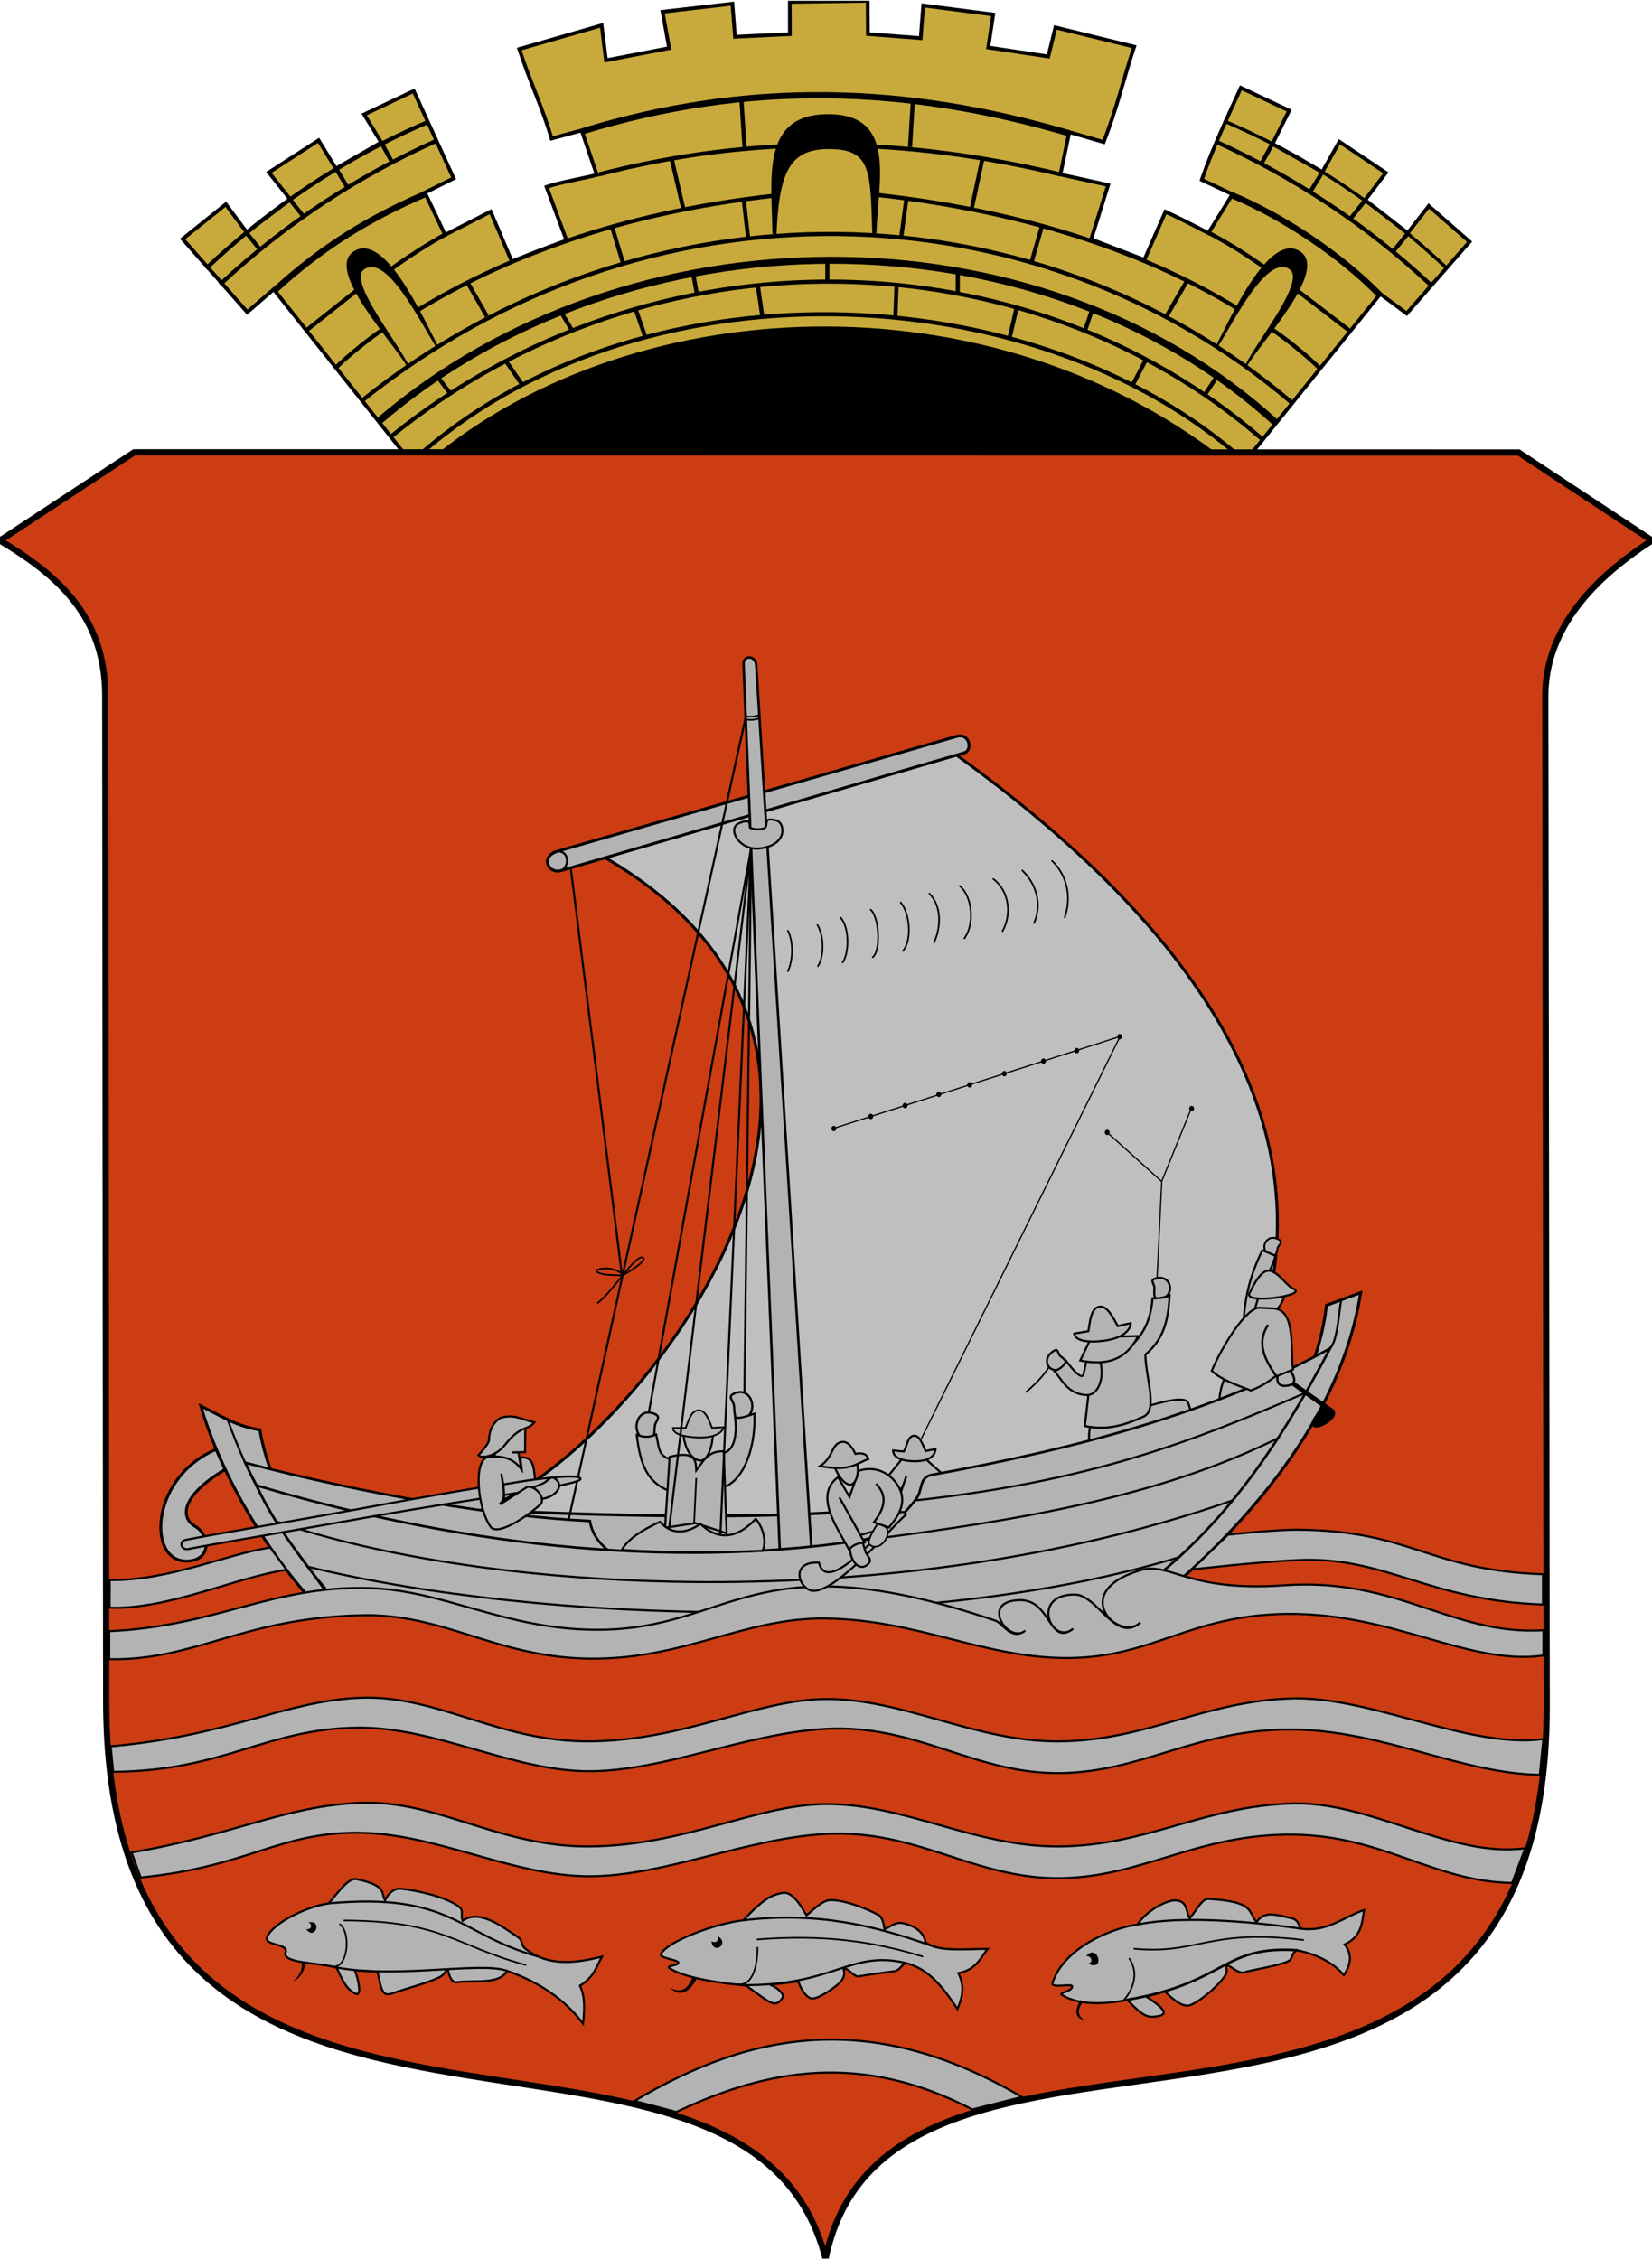 <svg width="400" height="547" viewBox="0 0 400 547" fill="none" xmlns="http://www.w3.org/2000/svg">
<g clip-path="url(#clip0)">
<path d="M107.221 109.356C156.071 70.578 239.948 68.526 293.301 109.26L107.221 109.356Z" fill="black" stroke="black"/>
<path d="M66.267 70.054L59.875 75.594L44.221 57.872L54.673 49.474L59.737 56.269L70.28 48.271L65.104 41.752L77.134 33.983L81.32 40.839L92.302 34.496L88.177 27.715L100.172 22.038L109.834 43.183L102.879 46.634L107.769 56.874L118.791 51.25L123.917 63.326L137.167 58.225L132.342 45.254C135.485 44.179 140.862 43.276 144.5 42.363L140.844 31.574L133.55 33.548C131.391 26.161 128.265 19.667 125.729 11.879L145.67 6.138L146.735 14.607L162.022 11.655L160.424 2.854L177.335 0.9L177.969 8.903L191.252 8.277L191.239 0.461L210.1 0.19L210.144 8.245L222.934 9.237L223.537 1.327L240.487 3.511L239.282 11.497L253.821 13.681L255.554 6.638L274.613 11.308C272.161 18.66 270.56 25.864 267.231 34.398L258.906 31.988L256.758 42.247L268.318 44.804L264.199 57.963L277.088 62.926L282.199 51.265C285.814 52.934 289.36 54.774 292.594 56.455L298.415 47.042L290.987 43.537C293.492 36.225 296.941 28.978 300.449 21.267L312.156 26.783L308.113 34.862L320.179 41.666L324.308 34.322L335.555 41.849L330.541 48.438L340.846 56.447L345.953 49.882L355.827 58.539L340.605 75.914L334.212 71.173L299.481 114.214C240.918 65.713 150.681 70.226 101.372 114.268L66.267 70.054Z" fill="#C8AA3C" stroke="black" stroke-width="0.9"/>
<path d="M99.827 111.711C153.757 62.416 250.354 66.122 301.131 111.466" stroke="black"/>
<path d="M94.5 105.851C158.526 53.856 249.314 57.284 305.66 106.384" stroke="black"/>
<path d="M91.73 102.016C151.833 50.266 251.238 49.681 308.856 102.335" stroke="black" stroke-width="1.7"/>
<path d="M87.483 97.152C156.308 41.715 250.873 44.505 312.808 97.529" stroke="black"/>
<path d="M100.971 75.21C121.82 62.471 150.003 51.531 187.13 47.423" stroke="black"/>
<path d="M187.527 56.622C188.11 41.876 190.702 35.795 200.183 35.604C211.683 35.372 211.199 41.631 211.709 56.471C212.197 43.009 216.525 27.893 200.108 28.146C184.752 28.382 187.366 43.187 187.527 56.622Z" fill="black" stroke="black"/>
<path d="M98.63 88.36C94.987 81.45 83.811 67.838 88.083 64.978C93.799 61.15 101.645 77.222 105.803 83.88C102.457 77.583 93.15 56.493 85.861 61.05C79.044 65.313 95.001 82.252 98.63 88.36V88.36Z" fill="black" stroke="black" stroke-width="0.526"/>
<path d="M299.337 74.517C278.489 61.779 249.667 51.325 212.54 47.216" stroke="black"/>
<path d="M81.289 89.071C83.686 86.6 90.184 81.324 92.795 79.749" stroke="black"/>
<path d="M301.815 88.36C305.458 81.45 316.634 67.838 312.362 64.978C306.646 61.15 298.8 77.222 294.642 83.88C297.988 77.583 307.295 56.493 314.584 61.05C321.401 65.313 305.444 82.252 301.815 88.36Z" fill="black" stroke="black" stroke-width="0.526"/>
<path d="M319.385 89.048C316.988 86.577 310.49 81.301 307.878 79.726" stroke="black"/>
<path d="M144.946 42.253C183.036 32.359 219.577 33.285 256.759 42.233" stroke="black"/>
<path d="M141.046 31.799C180.989 19.541 219.133 20.607 258.774 32.252" stroke="black" stroke-width="1.5"/>
<path d="M292.664 56.387C299.645 60.083 302.963 62.556 306.41 64.906" stroke="black"/>
<path d="M313.79 70.1L326.654 80.002" stroke="black"/>
<path d="M107.996 56.694C104.336 58.599 97.995 62.702 94.667 65.19" stroke="black"/>
<path d="M86.251 70.416L74.349 79.872" stroke="black"/>
<path d="M66.601 70.231C78.312 59.523 89.596 52.757 103.107 46.921" stroke="black" stroke-width="1.5"/>
<path d="M122.414 87.301L126.389 93.083" stroke="black"/>
<path d="M153.852 74.726L156.237 81.591" stroke="black"/>
<path d="M183.483 69.088L184.567 76.532" stroke="black"/>
<path d="M217.09 68.872L216.801 76.822" stroke="black"/>
<path d="M246.143 74.581L244.481 81.664" stroke="black"/>
<path d="M277.437 87.156L274.257 93.227" stroke="black"/>
<path d="M294.782 90.987L291.819 95.468" stroke="black"/>
<path d="M264.356 75.231L262.766 79.929" stroke="black"/>
<path d="M231.906 66.053V71.04" stroke="black"/>
<path d="M200.323 63.307V68.221" stroke="black"/>
<path d="M167.873 66.487L168.74 71.257" stroke="black"/>
<path d="M136.001 75.81L138.53 80.074" stroke="black"/>
<path d="M106.08 91.42L108.899 95.106" stroke="black"/>
<path d="M148.287 55.212L150.817 63.596" stroke="black"/>
<path d="M180.109 48.559L181.121 57.449" stroke="black"/>
<path d="M219.475 48.129L218.246 57.163" stroke="black"/>
<path d="M252.214 54.995L249.829 63.307" stroke="black"/>
<path d="M287.338 68.149L282.496 76.46" stroke="black"/>
<path d="M237.832 38.589L235.302 50.442" stroke="black"/>
<path d="M220.993 25.002L220.342 35.626" stroke="black"/>
<path d="M298.337 47.285C311.132 52.624 325.052 62.181 334.022 71.374" stroke="black" stroke-width="1.5"/>
<path d="M113.436 68.789L117.88 76.586" stroke="black"/>
<path d="M162.667 38.617L165.454 50.595" stroke="black"/>
<path d="M179.542 24.454L180.295 36.056" stroke="black"/>
<path d="M294.276 34.248C312.477 42.497 329.937 53.627 346.332 68.902" stroke="black"/>
<path d="M296.31 29.276C317.472 38.301 334.956 50.515 350.098 64.758" stroke="black" stroke-width="0.8"/>
<path d="M308.137 34.7L305.501 39.521" stroke="black"/>
<path d="M320.191 41.631L317.215 46.527" stroke="black"/>
<path d="M330.549 48.486L326.933 53.044" stroke="black"/>
<path d="M340.945 56.434L337.292 60.954" stroke="black"/>
<path d="M105.314 34.248C87.113 42.497 69.653 53.627 53.258 68.902" stroke="black"/>
<path d="M103.657 29.539C82.494 38.565 65.01 50.779 49.868 65.022" stroke="black"/>
<path d="M92.243 34.361L94.88 39.182" stroke="black"/>
<path d="M81.169 40.501L84.145 45.397" stroke="black"/>
<path d="M69.869 47.883L73.485 52.441" stroke="black"/>
<path d="M59.473 56.132L63.127 60.652" stroke="black"/>
<path d="M0 130.888L32.494 109.527L367.719 109.58L400 130.888C384.019 141.168 374.143 153.592 374.164 168.709L374.507 413.104C374.695 547.602 215.978 469.226 199.894 546.941C180.344 470.812 25.834 546.244 25.709 412.049L25.483 168.569C25.465 149.079 13.864 139.271 0 130.888Z" fill="#CC3D14" stroke="black" stroke-width="1.5"/>
<path d="M103.984 364.03C146.22 358.162 190.223 360.246 233.929 360.995L189.41 389.325L103.984 364.03Z" fill="#B3B3B3"/>
<path d="M48.624 340.469C53.177 342.687 57.307 345.466 62.934 346.251C64.526 356.743 72.181 374.24 84.399 385.206L74.787 386.796C62.145 372.461 52.686 354.555 48.624 340.469Z" fill="#B3B3B3" stroke="black" stroke-width="0.7"/>
<path d="M163.745 511.442C186.119 500.867 208.661 496.971 235.44 510.828L247.44 507.81C211.483 486.781 182.39 491.692 153.65 508.755L163.745 511.442V511.442Z" fill="#B3B3B3" stroke="black" stroke-width="0.5"/>
<path d="M26.807 422.891L27.392 429.069C54.297 428.864 64.434 418.612 86.579 418.377C105.589 418.176 123.989 428.899 142.628 428.924C160.548 428.948 180.682 419.761 199.731 418.679C222.04 417.412 235.872 429.621 256.684 429.376C276.678 429.144 289.989 418.558 313.185 418.829C334.944 419.084 354.075 429.551 372.842 429.786L373.698 421.126C355.883 423.583 332.057 410.809 313.034 411.296C291.583 411.846 277.761 421.521 256.533 421.692C235.915 421.859 218.97 411.254 199.731 411.447C183.154 411.613 165.781 421.48 142.929 421.692C120.707 421.899 106.079 410.389 87.182 411.145C69.018 411.873 55.669 420.343 26.807 422.891V422.891Z" fill="#B3B3B3" stroke="black" stroke-width="0.5"/>
<path d="M31.858 448.59L34.069 454.659C60.07 452.044 67.447 443.75 86.579 443.817C105.59 443.884 123.989 454.339 142.628 454.364C160.548 454.388 180.682 445.2 199.731 444.118C222.04 442.852 235.872 455.061 256.684 454.816C276.678 454.584 289.989 443.998 313.185 444.269C334.944 444.524 347.365 455.738 366.131 455.973L369.3 447.566C351.485 450.023 332.057 436.248 313.034 436.736C291.583 437.285 277.761 446.96 256.533 447.132C235.915 447.298 218.97 436.694 199.731 436.886C183.154 437.052 165.781 446.92 142.929 447.132C120.706 447.338 106.079 435.828 87.182 436.585C69.018 437.312 56.651 444.384 31.858 448.59V448.59Z" fill="#B3B3B3" stroke="black" stroke-width="0.5"/>
<path d="M160.03 473.221C161.384 470.223 173.061 465.802 179.997 465.018C184.981 459.653 186.941 458.866 189.493 458.388C192.056 457.907 194.402 462.354 195.286 463.842C197.129 462.222 199.196 460.246 200.923 460.145C204.422 459.942 210.554 462.516 212.716 463.759C213.761 464.36 213.98 466.146 214.165 467.169C215.37 466.706 216.776 465.442 218.328 465.688C221.099 466.128 223.694 467.781 224.064 470.283C226.768 472.719 233.401 471.962 239.131 471.94C237.35 474.255 236.291 477.015 232.05 477.816C233.688 481.071 232.965 483.82 231.824 486.48C228.502 481.521 225.05 476.742 219.167 475.33C218.124 476.231 217.637 477.208 216.477 477.365C213.993 477.7 211.268 478.005 207.913 478.598C207.002 478.759 205.844 477.226 204.784 476.736C203.438 476.113 205.225 477.384 203.873 479.457C202.875 480.989 198.377 483.924 196.774 483.972C195.489 484.011 194.122 482.178 193.293 479.841L186.456 480.631C188.367 481.31 190.017 483.011 189.467 483.796C187.692 486.33 186.878 485.329 180.672 480.83C175.164 480.319 165.875 479.113 162.151 476.631C161.104 475.934 164.276 476.09 164.252 475.26C164.233 474.62 159.608 474.155 160.03 473.221V473.221Z" fill="#B3B3B3" stroke="black" stroke-width="0.5"/>
<path d="M180.059 465.009C198 462.877 211.964 466.399 225.345 471.112" stroke="black" stroke-width="0.5"/>
<path d="M179.872 480.713C201.812 480.92 205.767 472.335 218.977 475.275" stroke="black" stroke-width="0.5"/>
<path d="M178.559 480.521C182.42 481.032 183.423 475.697 183.407 471.652" stroke="black" stroke-width="0.4" stroke-linecap="round"/>
<path d="M183.406 469.655C199.468 468.404 211.438 470.121 223.359 473.783" stroke="black" stroke-width="0.4" stroke-linecap="round"/>
<path d="M172.247 470.107C173.489 470.675 174.067 469.939 173.711 468.855C176.895 470.526 172.731 473.62 172.247 470.107Z" fill="black"/>
<path d="M59.375 354.222C88.523 361.838 120.22 367.251 142.828 368.326C143.89 374.512 149.377 376.905 154.071 379.978L74.604 374.868C70.04 367.681 68.102 372.72 59.375 354.222Z" fill="#B3B3B3" stroke="black" stroke-width="0.6"/>
<path d="M162.083 481.263C165.311 483.147 166.779 481.097 167.789 478.626L168.788 478.984C166.525 483.269 164.295 483.34 162.083 481.263Z" fill="black"/>
<path d="M254.844 480.174C257.84 471.001 270.608 466.608 275.388 466.072C277.898 462.348 282.645 460.224 284.32 460.204C287.481 460.167 287.031 462.466 288.05 464.571C290.403 461.644 291.097 459.74 292.77 459.848C303.716 460.552 302.13 462.776 304.22 465.462C306.249 462.739 308.456 463.567 312.576 464.489C314.497 464.919 314.273 466.05 315.03 467.044C321.288 467.982 325.51 464.133 330.285 462.524C329.741 465.687 329.791 468.869 325.577 470.886C327.486 473.25 327.089 475.742 325.389 478.306C322.777 475.259 318.948 473.318 314.126 472.279C312.711 472.67 313.114 474.385 311.898 474.94C309.266 476.141 303.909 476.846 301.192 477.629C300.087 477.947 298.799 476.756 297.138 475.782C296.499 476.59 297.616 477.018 296.547 478.559C295.071 480.687 291.395 484.109 288.391 485.499C286.838 486.218 284.673 484.879 282.109 482.299C281.221 482.279 279.933 482.993 277.508 483.459C282.504 486.749 283.227 488.145 279.041 488.382C276.864 488.505 274.849 486.2 272.956 484.295C267.937 485.31 261.343 485.757 257.136 483.09C256.204 482.499 259.598 482.33 259.607 481.05C259.612 480.186 254.374 481.61 254.844 480.174V480.174Z" fill="#B3B3B3" stroke="black" stroke-width="0.5"/>
<path d="M275.405 466.064C282.996 464.421 296.788 464.411 315.2 467.081" stroke="black" stroke-width="0.5"/>
<path d="M272.805 484.295C297.164 480.174 295.794 471.057 314.143 472.275" stroke="black" stroke-width="0.6"/>
<path d="M271.977 484.521C271.977 484.521 276.863 479.521 273.471 474.321" stroke="black" stroke-width="0.4" stroke-linecap="round"/>
<path d="M263.431 475.526C264.848 475.276 264.282 473.526 262.986 473.706C265.74 470.408 267.833 477.571 263.431 475.526Z" fill="black"/>
<path d="M274.657 471.919C290.233 473.34 292.45 466.988 315.568 469.788" stroke="black" stroke-width="0.4" stroke-linecap="round"/>
<path d="M262.852 489.343C260.393 487.991 261.119 486.294 262.292 484.637L261.602 484.345C259.768 487.553 260.667 488.733 262.852 489.343Z" fill="black"/>
<path d="M69.25 472.558C69.25 470.291 63.044 471.39 64.969 468.464C67.154 465.142 74.648 461.621 79.584 460.945C82.189 457.859 84.451 454.679 86.317 455.064C93.894 456.626 92.181 458.508 93.226 460.152C94.016 458.518 95.438 457.221 97.023 457.385C101.228 457.822 107.711 459.31 110.952 461.591C112.506 462.684 111.411 463.752 112.012 465.127C116.06 462.207 121.64 466.601 125.404 469.095C126.673 469.936 126.021 470.937 127.101 471.812C132.931 476.537 139.973 475.214 145.745 473.836C144.383 476.232 143.885 478.735 140.418 480.868C141.725 483.569 141.536 486.769 141.164 490.03C136.755 484.178 130.55 479.972 122.733 477.245C121.099 480.691 114.636 479.444 110.632 480.02C109.166 480.231 108.635 477.854 108.422 476.93C107.86 476.943 107.892 478.1 106.36 478.833C103.318 480.289 98.575 481.466 94.74 482.792C92.474 483.575 92.271 481.422 91.418 477.435C90.074 477.436 88.173 477.222 85.944 477.184C86.972 479.963 87.545 483.47 86.134 482.81C83.967 481.797 83.137 479.985 81.502 476.5C77.385 475.195 67.717 475.544 69.25 472.558V472.558V472.558Z" fill="#B3B3B3" stroke="black" stroke-width="0.5"/>
<path d="M79.491 460.932C109.538 458.209 110.841 468.432 130.27 473.796" stroke="black" stroke-width="0.5"/>
<path d="M80.969 476.353C95.713 479.248 115.786 475.053 122.506 477.166" stroke="black" stroke-width="0.5"/>
<path d="M83.387 465.066C107.428 465.21 109.895 471.109 127.256 475.835" stroke="black" stroke-width="0.4" stroke-linecap="round"/>
<path d="M82.339 466.006C84.996 468.083 84.278 476.719 80.568 476.196" stroke="black" stroke-width="0.4" stroke-linecap="round"/>
<path d="M74.129 467.171C75.592 467.36 75.669 465.935 74.705 465.556C78.135 464.775 76.353 470.071 74.129 467.171Z" fill="black"/>
<path d="M73.058 474.988L73.951 475.334C73.862 476.445 73.209 478.934 70.906 479.838C72.972 478.209 73.258 476.288 73.058 474.988Z" fill="black"/>
<path d="M146.098 207.451C232.63 257.411 149.613 354.687 116.458 365.669C266.415 372.636 238.248 352.235 298.388 345.432C296.451 332.333 351.371 269.422 231.544 182.819L146.098 207.451V207.451Z" fill="#BFBFBF" stroke="black" stroke-width="0.7"/>
<path d="M265.069 352.535C265.069 352.535 292.947 351.831 287.656 339.657C286.2 336.305 263.995 345.534 263.995 345.534C263.368 347.333 263.678 351.695 265.069 352.535V352.535Z" fill="#B3B3B3" stroke="black" stroke-width="0.5"/>
<path d="M135.06 206.122L231.646 178.322C234.771 177.423 235.541 181.708 233.486 182.308L135.878 210.824C132.772 211.731 130.633 207.396 135.06 206.122V206.122Z" fill="#B3B3B3" stroke="black" stroke-width="0.7"/>
<path d="M296.445 333.965C294.689 337.792 294.901 343.339 296.445 346.468L309.815 339.169L296.445 333.965Z" fill="#B3B3B3" stroke="black" stroke-width="0.5"/>
<path d="M329.46 313.032L321.181 316.098C318.588 339.455 300.58 362.896 276.925 382.738L283.67 384.475C315.252 356.86 326.395 332.389 329.46 313.032V313.032Z" fill="#B3B3B3" stroke="black" stroke-width="0.7"/>
<path d="M214.416 358.249L218.608 353.045L223.667 352.9L230.46 358.971C226.349 363.679 222.07 367.713 216.439 366.343L219.475 357.381C217.532 364.076 215.984 360.907 214.416 358.249Z" fill="#B3B3B3" stroke="black" stroke-width="0.5"/>
<path d="M189.026 380.796L180.031 160.844C179.94 158.598 182.95 158.688 183.098 161.048L196.589 377.116L189.026 380.796Z" fill="#B3B3B3" stroke="black" stroke-width="0.6"/>
<path d="M62.113 359.703C101.236 371.381 155.329 381.226 209.095 372.896C212.532 372.363 218.702 367.396 221.999 362.717C223.398 360.731 222.541 357.711 225.661 357.145C260.072 350.904 293.591 342.234 322.075 326.53C309.637 349.856 293.035 377.192 262.002 393.674C260.128 406.232 218.454 390.639 196.18 388.768L143.85 398.58L79.152 385.702C72.302 376.099 66.506 369.439 62.113 359.703V359.703Z" fill="#B3B3B3" stroke="black" stroke-width="0.6"/>
<path d="M52.325 350.995C35.702 358.017 35.531 379.892 46.456 377.906C51.134 377.056 50.699 371.615 47.227 369.606C43.662 367.544 43.67 362.358 54.485 355.849L52.325 350.995V350.995Z" fill="#B3B3B3" stroke="black" stroke-width="0.7"/>
<path d="M127.19 345.585L127.139 351.641L123.919 351.717L125.555 351.717L126.321 356.726C116.184 354.479 122.267 354.136 120.035 352.944C117.881 348.224 124.501 348.07 127.19 345.585H127.19Z" fill="#B3B3B3" stroke="black" stroke-width="0.5"/>
<path d="M320.921 327.169C322.362 326.655 322.895 325.304 323.257 324.002C324.088 321.015 324.31 317.031 324.732 314.974" stroke="black" stroke-width="0.5"/>
<path d="M55.128 343.794C60.227 357.955 67.578 371.694 78.834 384.7" stroke="black" stroke-width="0.5"/>
<path d="M74.642 379.424C131.622 393.292 224.908 395.725 285.817 376.989" stroke="black" stroke-width="0.5"/>
<path d="M298.491 363.318C216.632 391.936 117.026 385.8 66.769 368.402" stroke="black" stroke-width="0.5"/>
<path d="M26.451 395.018C52.449 393.84 66.012 383.869 89.434 384.573C107.604 385.119 122.018 394.494 144.033 394.669C177.467 394.934 181.969 372.46 241.014 392.463C242.817 393.073 244.918 397.431 248.247 394.873C244.273 398.28 236.999 387.671 246.89 387.49C254.605 387.349 253.938 398.87 259.848 394.421C254.707 398.689 249.286 386.15 260.149 386.134C265.857 386.126 270.045 398.182 276.12 392.915C271.068 397.847 258.374 385.528 276.12 380.258C283.38 378.103 287.426 385.57 310.788 383.904C338.605 381.92 351.433 396.098 373.722 394.795L373.71 400.9C355.616 403.433 337.616 390.645 311.829 390.827C287.759 390.997 279.002 401.783 257.437 401.503C237.68 401.246 221.771 392.162 199.73 391.935C180.099 391.733 165.4 402.049 142.326 401.653C119.744 401.261 107.212 390.427 86.728 391.179C58.318 392.01 47.28 402.131 26.445 401.804L26.451 395.018H26.451H26.451Z" fill="#B3B3B3" stroke="black" stroke-width="0.5"/>
<path d="M309.58 348.191C281.416 362.243 247.586 368.114 209.143 372.97" stroke="black" stroke-width="0.5"/>
<path d="M221.413 363.369C264.226 358.667 288.772 349.079 316.173 337.255" stroke="black" stroke-width="0.5"/>
<path d="M115.845 352.382C116.446 353.205 119.972 352.819 122.263 349.899C126.104 345.003 127.581 346.55 129.387 344.461C125.803 343.515 124.372 342.481 121.211 343.337C119.013 344.675 118.407 347.015 118.4 348.703C118.397 349.483 116.836 351.355 115.845 352.382V352.382Z" fill="#B3B3B3" stroke="black" stroke-width="0.5"/>
<path d="M137.717 367.918L180.525 173.817" stroke="black" stroke-width="0.5"/>
<path d="M150.596 308.841L138.228 210.415" stroke="black" stroke-width="0.5"/>
<path d="M223.008 348.546L271.201 250.992L201.802 273.273" stroke="black" stroke-width="0.3"/>
<path d="M267.93 274.091L281.222 286.062" stroke="black" stroke-width="0.3"/>
<path d="M288.474 268.367L281.294 286.049L280.093 310.988" stroke="black" stroke-width="0.3"/>
<path d="M254.745 208.473C258.09 211.686 259.634 216.781 257.812 222.169" stroke="black" stroke-width="0.4" stroke-linecap="round"/>
<path d="M247.526 210.789C250.871 214.001 252.415 218.895 250.372 223.549" stroke="black" stroke-width="0.4" stroke-linecap="round"/>
<path d="M240.519 212.862C244.541 215.895 244.916 221.649 242.751 225.481" stroke="black" stroke-width="0.4" stroke-linecap="round"/>
<path d="M232.384 214.554C235.508 217.105 236.004 223.891 233.508 227.228" stroke="black" stroke-width="0.4" stroke-linecap="round"/>
<path d="M225.057 216.398C228.28 219.786 227.677 225.048 226.149 228.25" stroke="black" stroke-width="0.4" stroke-linecap="round"/>
<path d="M218.074 218.541C220.257 220.988 220.927 227.599 218.634 230.282" stroke="black" stroke-width="0.4" stroke-linecap="round"/>
<path d="M210.818 220.278C212.907 222.146 213.334 230.205 211.319 231.799" stroke="black" stroke-width="0.4" stroke-linecap="round"/>
<path d="M203.561 222.22C205.814 224.877 205.537 231.068 204.018 233.067" stroke="black" stroke-width="0.4" stroke-linecap="round"/>
<path d="M190.785 225.388C192.29 228.499 191.892 232.776 190.785 235.2" stroke="black" stroke-width="0.4" stroke-linecap="round"/>
<path d="M197.936 224.009C199.515 226.678 199.606 231.47 198.058 233.968" stroke="black" stroke-width="0.4" stroke-linecap="round"/>
<path d="M133.936 206.378C138.201 205.05 138.04 210.589 135.469 210.875" stroke="black" stroke-width="0.5"/>
<path d="M185.011 200.574C186.353 199.928 184.327 197.702 188.008 198.698C190.115 199.268 190.811 204.734 183.866 205.464C178.91 205.985 175.995 200.59 178.944 199.356C182.505 197.866 181.122 200.273 181.688 200.493C182.72 200.894 184.205 200.941 185.011 200.574Z" fill="#B3B3B3" stroke="black" stroke-width="0.5"/>
<path d="M45.628 375.113C51.862 373.842 70.357 370.784 90.09 367.245C115.962 362.603 140.86 359.688 140.554 358.104C140.165 356.091 116.032 359.978 89.577 364.915C70.589 368.458 52.208 371.413 44.857 372.925C43.295 373.246 43.814 375.483 45.628 375.113V375.113Z" fill="#B3B3B3" stroke="black" stroke-width="0.5"/>
<path d="M198.298 378.398C190.969 378.058 193.583 385.068 196.862 385.236C202.741 385.538 216.092 369.57 219.169 366.962C219.861 366.377 218.374 365.907 217.944 366.266C214.822 368.871 200.385 387.094 198.298 378.398Z" fill="#B3B3B3" stroke="black" stroke-width="0.5"/>
<path d="M207.315 372.234C208.556 371.611 208.926 373.669 209.45 375.461C209.906 377.017 211.456 377.604 210.122 378.82C207 381.664 203.898 373.951 207.315 372.234Z" fill="#B3B3B3" stroke="black" stroke-width="0.5"/>
<path d="M202.926 357.697L205.686 362.501L207.934 356.164C213.553 354.391 217.435 358.563 218.257 361.683C219.053 364.705 217.346 367.447 215.218 369.884L211.616 368.628C213.67 365.834 215.373 362.626 212.125 359.332C215.364 362.578 213.707 365.895 211.611 368.632L214.98 369.884L208.343 371.699L203.233 362.603L209.33 373.529C207.166 373.696 206.389 374.458 205.534 375.187C202.829 370.051 196.919 362.14 202.926 357.697Z" fill="#B3B3B3" stroke="black" stroke-width="0.5"/>
<path d="M212.453 369.024C211.45 370.636 209.803 373.249 210.551 374.031C212.694 375.935 215.853 372.251 214.722 370.11C214.398 369.603 213.377 369.293 212.453 369.024Z" fill="#B3B3B3" stroke="black" stroke-width="0.404"/>
<path d="M128.371 361.752C127.616 360.586 129.622 359.995 131.346 359.279C132.843 358.656 133.259 357.052 134.612 358.245C137.779 361.039 130.449 364.963 128.371 361.752V361.752Z" fill="#B3B3B3" stroke="black" stroke-width="0.5"/>
<path d="M127.689 360.055C129.77 359.867 131.952 362.52 131.012 364.17C127.701 367.212 120.472 372.062 118.8 369.74C115.621 365.323 114.484 353.26 118.307 352.798C123.408 352.182 125.373 354.622 126.329 355.922L125.992 352.972C129.168 352.616 129.212 355.202 129.563 358.236C126.658 358.647 124.91 358.962 121.898 359.472C121.564 360.788 123.013 363.086 120.976 364.212C122.616 363.011 121.916 360.658 121.375 356.869C122.103 360.551 122.463 362.903 121.089 364.302L127.689 360.055V360.055Z" fill="#B3B3B3" stroke="black" stroke-width="0.5"/>
<path d="M312.273 334.464L322.373 341.52C325.138 343.452 312.809 349.192 320.851 340.69L312.273 334.464V334.464Z" fill="black" stroke="black"/>
<path d="M312.724 335.301C313.977 334.398 313.152 333.23 312.583 332.025C311.933 325.826 305.417 337.592 312.724 335.301Z" fill="#B3B3B3" stroke="black" stroke-width="0.551"/>
<path d="M280.652 314.555C279.208 314.639 279.484 313.21 279.52 311.914C279.551 310.788 278.178 310.007 279.901 309.564C283.934 308.527 284.627 314.325 280.652 314.555Z" fill="#B3B3B3" stroke="black" stroke-width="0.529"/>
<path d="M262.673 345.328C268.494 346.534 272.857 344.843 276.876 343.059C280.431 341.481 277.404 333.614 277.331 328.039C282.229 323.948 282.85 318.914 283.204 313.703C281.883 314.31 280.484 314.412 279.067 314.399C278.498 321.962 274.588 328.062 264.359 330.559L262.673 345.328Z" fill="#B3B3B3" stroke="black" stroke-width="0.511"/>
<path d="M180.236 338.584L181.871 205.407L156.932 342.979" stroke="black" stroke-width="0.5"/>
<path d="M201.7 354.017C202.689 357.621 204.966 360.067 206.299 359.434C207.273 358.972 208.59 356.244 206.912 352.382L201.7 354.017Z" fill="#B3B3B3" stroke="black" stroke-width="0.5"/>
<path d="M198.546 355.031C205.864 356.422 207.275 354.401 210.27 353.318C209.958 352.242 209.05 351.692 207.109 352.056C205.818 349.273 204.453 348.823 203.236 349.351C201.268 350.205 201.668 352.998 198.546 355.031V355.031Z" fill="#B3B3B3" stroke="black" stroke-width="0.5"/>
<path d="M248.511 337.051C251.031 334.869 253.442 332.504 255.154 328.977" stroke="black" stroke-width="0.4" stroke-linecap="round"/>
<path d="M257.708 330.802C258.741 329.775 257.617 329.129 256.742 328.384C255.982 327.736 256.4 326.246 254.942 327.267C251.528 329.658 254.863 333.631 257.708 330.802V330.802Z" fill="#B3B3B3" stroke="black" stroke-width="0.5"/>
<path d="M255.352 332.094C256.538 331.437 257.549 331.01 258.131 329.535C258.131 329.535 261.791 334.612 262.324 332.861C262.69 331.66 263.491 326.353 264.469 326.977C268.05 329.26 267.299 338.062 262.958 337.824C258.418 337.575 256.911 333.748 255.352 332.094V332.094Z" fill="#B3B3B3" stroke="black" stroke-width="0.489"/>
<path d="M264.274 323.792L261.56 329.462C267.462 330.668 272.514 329.68 275.567 323.544L264.274 323.792Z" fill="#B3B3B3" stroke="black" stroke-width="0.5"/>
<path d="M263.525 322.365C263.958 320.054 264.089 316.536 266.415 316.403C268.15 316.304 269.639 319.238 270.643 321.137L273.751 320.414C273.89 321.199 272.928 323.958 267.283 324.678C262.551 325.281 260.292 324.399 260.092 322.943L263.525 322.365Z" fill="#B3B3B3" stroke="black" stroke-width="0.5"/>
<path d="M216.248 351.242L218.824 351.508C219.66 350.234 219.722 347.608 221.453 347.68C222.762 347.734 223.403 349.882 224.132 351.383L226.548 350.875C226.46 351.613 226.05 353.911 221.41 353.852C217.488 353.802 216.231 352.488 216.248 351.242V351.242Z" fill="#B3B3B3" stroke="black" stroke-width="0.5"/>
<path d="M311.26 312.573C310.81 316.138 308.548 317.664 306.635 319.583C297.094 309.919 307.223 314.918 311.26 312.573Z" fill="#B3B3B3" stroke="black" stroke-width="0.5"/>
<path d="M307.819 304.069C309.002 304.467 309.105 303.236 309.377 302.168C309.613 301.239 310.938 300.915 309.606 300.159C306.489 298.389 304.562 302.972 307.819 304.069Z" fill="#B3B3B3" stroke="black" stroke-width="0.453"/>
<path d="M308.836 304.111L305.651 302.75C302.415 309.423 301.288 314.861 301.07 321.245C303.327 320.309 304.22 315.452 305.156 312.564C306.213 309.301 307.684 308.061 308.836 304.111Z" fill="#B3B3B3" stroke="black" stroke-width="0.5"/>
<path d="M293.409 331.941C295.533 334.047 299.259 335.352 302.877 336.711C305.797 335.616 307.208 334.45 309.02 333.17C305.846 328.739 304.376 324.885 307.069 320.812C304.281 324.911 305.839 328.725 309.02 333.315L313.067 331.652C312.416 326.272 313.785 317.084 308.225 316.837L304.973 316.692C301.819 316.552 296.016 325.783 293.409 331.941Z" fill="#B3B3B3" stroke="black" stroke-width="0.5"/>
<path d="M302.515 313.223C301.222 315.934 317.049 313.675 313.139 312.067C311.578 311.425 309.683 308.175 307.502 307.73C305.493 307.321 303.666 310.81 302.515 313.223Z" fill="#B3B3B3" stroke="black" stroke-width="0.5"/>
<path d="M156.871 348.784C158.535 349.082 158.407 347.177 158.539 345.476C158.653 343.999 160.352 343.157 158.411 342.352C153.868 340.465 152.286 347.962 156.871 348.784H156.871Z" fill="#B3B3B3" stroke="black" stroke-width="0.53"/>
<path d="M158.874 347.374C156.967 348.259 155.544 347.932 154.173 347.476C155.027 354.946 156.902 358.941 161.838 360.967C162.162 358.664 162.147 355.054 162.145 353.302C159.238 352.46 159.601 350.231 158.874 347.374V347.374Z" fill="#B3B3B3" stroke="black" stroke-width="0.5"/>
<path d="M179.403 343.843C177.738 344.141 177.867 342.236 177.735 340.535C177.621 339.057 175.922 338.216 177.862 337.41C182.405 335.524 183.987 343.02 179.403 343.843H179.403Z" fill="#B3B3B3" stroke="black" stroke-width="0.53"/>
<path d="M177.988 343.337C179.589 343.507 181.318 342.77 182.689 342.314C182.96 350.193 180.369 358.072 175.432 360.099C175.109 357.795 175.328 353.572 175.33 351.82C178.238 350.978 178.386 346.194 177.988 343.337H177.988Z" fill="#B3B3B3" stroke="black" stroke-width="0.5"/>
<path d="M162.145 352.791C168.557 351.192 168.485 353.873 168.584 356.061C170.274 353.891 171.434 351.265 175.228 351.462L175.943 371.291L168.38 368.838L161.021 369.962L162.145 352.791V352.791Z" fill="#B3B3B3" stroke="black" stroke-width="0.5"/>
<path d="M168.584 357.901L168.073 368.633" stroke="black" stroke-width="0.4"/>
<path d="M165.416 346.454C165.416 346.454 165.43 351.976 168.789 353.506C171.935 354.939 172.972 347.462 172.468 346.454H165.416Z" fill="#B3B3B3" stroke="black" stroke-width="0.5"/>
<path d="M166.015 345.802C166.73 344.056 167.358 341.331 169.4 341.531C170.923 341.681 171.789 344.164 172.385 345.776L175.193 345.619C175.199 346.25 173.96 348.275 168.946 348.097C164.743 347.948 162.908 346.964 162.946 345.803L166.015 345.802V345.802Z" fill="#B3B3B3" stroke="black" stroke-width="0.417"/>
<path d="M162.043 369.962L181.871 205.202L174.41 372.006" stroke="black" stroke-width="0.5"/>
<path d="M150.545 375.328C152.018 372.769 155.327 370.545 159.794 368.531C162.351 371.407 165.687 371.693 169.606 369.042C175.835 374.996 181.102 369.738 182.996 367.815C184.941 370.075 185.614 373.648 184.631 375.532C173.807 376.048 161.146 376.029 150.545 375.328Z" fill="#B3B3B3" stroke="black" stroke-width="0.5"/>
<path d="M144.617 315.587C148.16 313.177 154.088 303.265 155.757 304.6C156.55 305.234 152.803 307.845 150.596 308.892C148.713 308.688 146.614 308.918 144.974 308.228C142.863 307.339 147.988 306.235 150.647 308.483" stroke="black" stroke-width="0.4"/>
<path d="M202.491 273.293C202.491 273.465 202.428 273.631 202.316 273.753C202.205 273.875 202.053 273.943 201.895 273.943C201.737 273.943 201.585 273.875 201.473 273.753C201.361 273.631 201.299 273.465 201.299 273.293C201.299 273.12 201.361 272.955 201.473 272.833C201.585 272.711 201.737 272.642 201.895 272.642C202.053 272.642 202.205 272.711 202.316 272.833C202.428 272.955 202.491 273.12 202.491 273.293Z" fill="black"/>
<path d="M211.435 270.366C211.435 270.538 211.372 270.704 211.26 270.826C211.148 270.948 210.997 271.016 210.838 271.016C210.68 271.016 210.529 270.948 210.417 270.826C210.305 270.704 210.242 270.538 210.242 270.366C210.242 270.193 210.305 270.028 210.417 269.906C210.529 269.784 210.68 269.715 210.838 269.715C210.997 269.715 211.148 269.784 211.26 269.906C211.372 270.028 211.435 270.193 211.435 270.366Z" fill="black"/>
<path d="M219.746 267.728C219.746 267.9 219.683 268.066 219.571 268.188C219.459 268.31 219.308 268.378 219.15 268.378C218.992 268.378 218.84 268.31 218.728 268.188C218.616 268.066 218.553 267.9 218.553 267.728C218.553 267.555 218.616 267.39 218.728 267.268C218.84 267.146 218.992 267.077 219.15 267.077C219.308 267.077 219.459 267.146 219.571 267.268C219.683 267.39 219.746 267.555 219.746 267.728Z" fill="black"/>
<path d="M227.913 265.018C227.913 265.19 227.85 265.356 227.738 265.478C227.626 265.6 227.475 265.668 227.316 265.668C227.158 265.668 227.007 265.6 226.895 265.478C226.783 265.356 226.72 265.19 226.72 265.018C226.72 264.845 226.783 264.68 226.895 264.558C227.007 264.436 227.158 264.367 227.316 264.367C227.475 264.367 227.626 264.436 227.738 264.558C227.85 264.68 227.913 264.845 227.913 265.018Z" fill="black"/>
<path d="M235.393 262.705C235.393 262.877 235.33 263.043 235.218 263.165C235.106 263.287 234.955 263.355 234.797 263.355C234.638 263.355 234.487 263.287 234.375 263.165C234.263 263.043 234.2 262.877 234.2 262.705C234.2 262.532 234.263 262.367 234.375 262.245C234.487 262.123 234.638 262.054 234.797 262.054C234.955 262.054 235.106 262.123 235.218 262.245C235.33 262.367 235.393 262.532 235.393 262.705Z" fill="black"/>
<path d="M243.776 259.995C243.776 260.167 243.714 260.333 243.602 260.455C243.49 260.577 243.338 260.645 243.18 260.645C243.022 260.645 242.87 260.577 242.759 260.455C242.647 260.333 242.584 260.167 242.584 259.995C242.584 259.822 242.647 259.657 242.759 259.535C242.87 259.413 243.022 259.344 243.18 259.344C243.338 259.344 243.49 259.413 243.602 259.535C243.714 259.657 243.776 259.822 243.776 259.995Z" fill="black"/>
<path d="M253.244 256.959C253.244 257.132 253.181 257.297 253.069 257.419C252.958 257.541 252.806 257.61 252.648 257.61C252.49 257.61 252.338 257.541 252.226 257.419C252.114 257.297 252.052 257.132 252.052 256.959C252.052 256.787 252.114 256.621 252.226 256.499C252.338 256.377 252.49 256.309 252.648 256.309C252.806 256.309 252.958 256.377 253.069 256.499C253.181 256.621 253.244 256.787 253.244 256.959Z" fill="black"/>
<path d="M261.302 254.43C261.302 254.602 261.24 254.768 261.128 254.89C261.016 255.012 260.864 255.08 260.706 255.08C260.548 255.08 260.396 255.012 260.285 254.89C260.173 254.768 260.11 254.602 260.11 254.43C260.11 254.257 260.173 254.092 260.285 253.97C260.396 253.848 260.548 253.779 260.706 253.779C260.864 253.779 261.016 253.848 261.128 253.97C261.24 254.092 261.302 254.257 261.302 254.43Z" fill="black"/>
<path d="M271.71 251.033C271.71 251.206 271.647 251.371 271.535 251.493C271.423 251.615 271.271 251.683 271.113 251.683C270.955 251.683 270.804 251.615 270.692 251.493C270.58 251.371 270.517 251.206 270.517 251.033C270.517 250.861 270.58 250.695 270.692 250.573C270.804 250.451 270.955 250.383 271.113 250.383C271.271 250.383 271.423 250.451 271.535 250.573C271.647 250.695 271.71 250.861 271.71 251.033Z" fill="black"/>
<path d="M268.692 274.232C268.692 274.405 268.629 274.57 268.517 274.692C268.406 274.814 268.254 274.883 268.096 274.883C267.938 274.883 267.786 274.814 267.674 274.692C267.562 274.57 267.5 274.405 267.5 274.232C267.5 274.06 267.562 273.895 267.674 273.773C267.786 273.651 267.938 273.582 268.096 273.582C268.254 273.582 268.406 273.651 268.517 273.773C268.629 273.895 268.692 274.06 268.692 274.232Z" fill="black"/>
<path d="M289.127 268.45C289.127 268.623 289.064 268.788 288.952 268.91C288.841 269.032 288.689 269.101 288.531 269.101C288.373 269.101 288.221 269.032 288.109 268.91C287.997 268.788 287.935 268.623 287.935 268.45C287.935 268.278 287.997 268.113 288.109 267.991C288.221 267.869 288.373 267.8 288.531 267.8C288.689 267.8 288.841 267.869 288.952 267.991C289.064 268.113 289.127 268.278 289.127 268.45Z" fill="black"/>
<path d="M26.534 389.324C40.692 389.8 56.874 382.052 69.386 380.139L65.41 374.743C54.462 376.447 40.867 382.839 26.57 382.625L26.534 389.324V389.324Z" fill="#B3B3B3" stroke="black" stroke-width="0.5"/>
<path d="M288.596 380.071C288.596 380.071 305.217 378.133 314.8 377.768C335.578 376.974 346.032 387.615 373.601 388.559V381.226C345.685 380.253 342.116 370.666 314.246 370.435C308.75 370.389 297.348 371.637 297.348 371.637L288.596 380.071V380.071Z" fill="#B3B3B3" stroke="black" stroke-width="0.5"/>
<path d="M180.42 174.223C181.543 174.394 182.693 174.427 183.954 173.911" stroke="black" stroke-width="0.4"/>
<path d="M180.342 173.439C181.465 173.61 182.615 173.643 183.876 173.127" stroke="black" stroke-width="0.4"/>
</g>
<defs>
<clipPath id="clip0">
<rect y="0.19" width="400" height="546.75" fill="white"/>
</clipPath>
</defs>
</svg>
